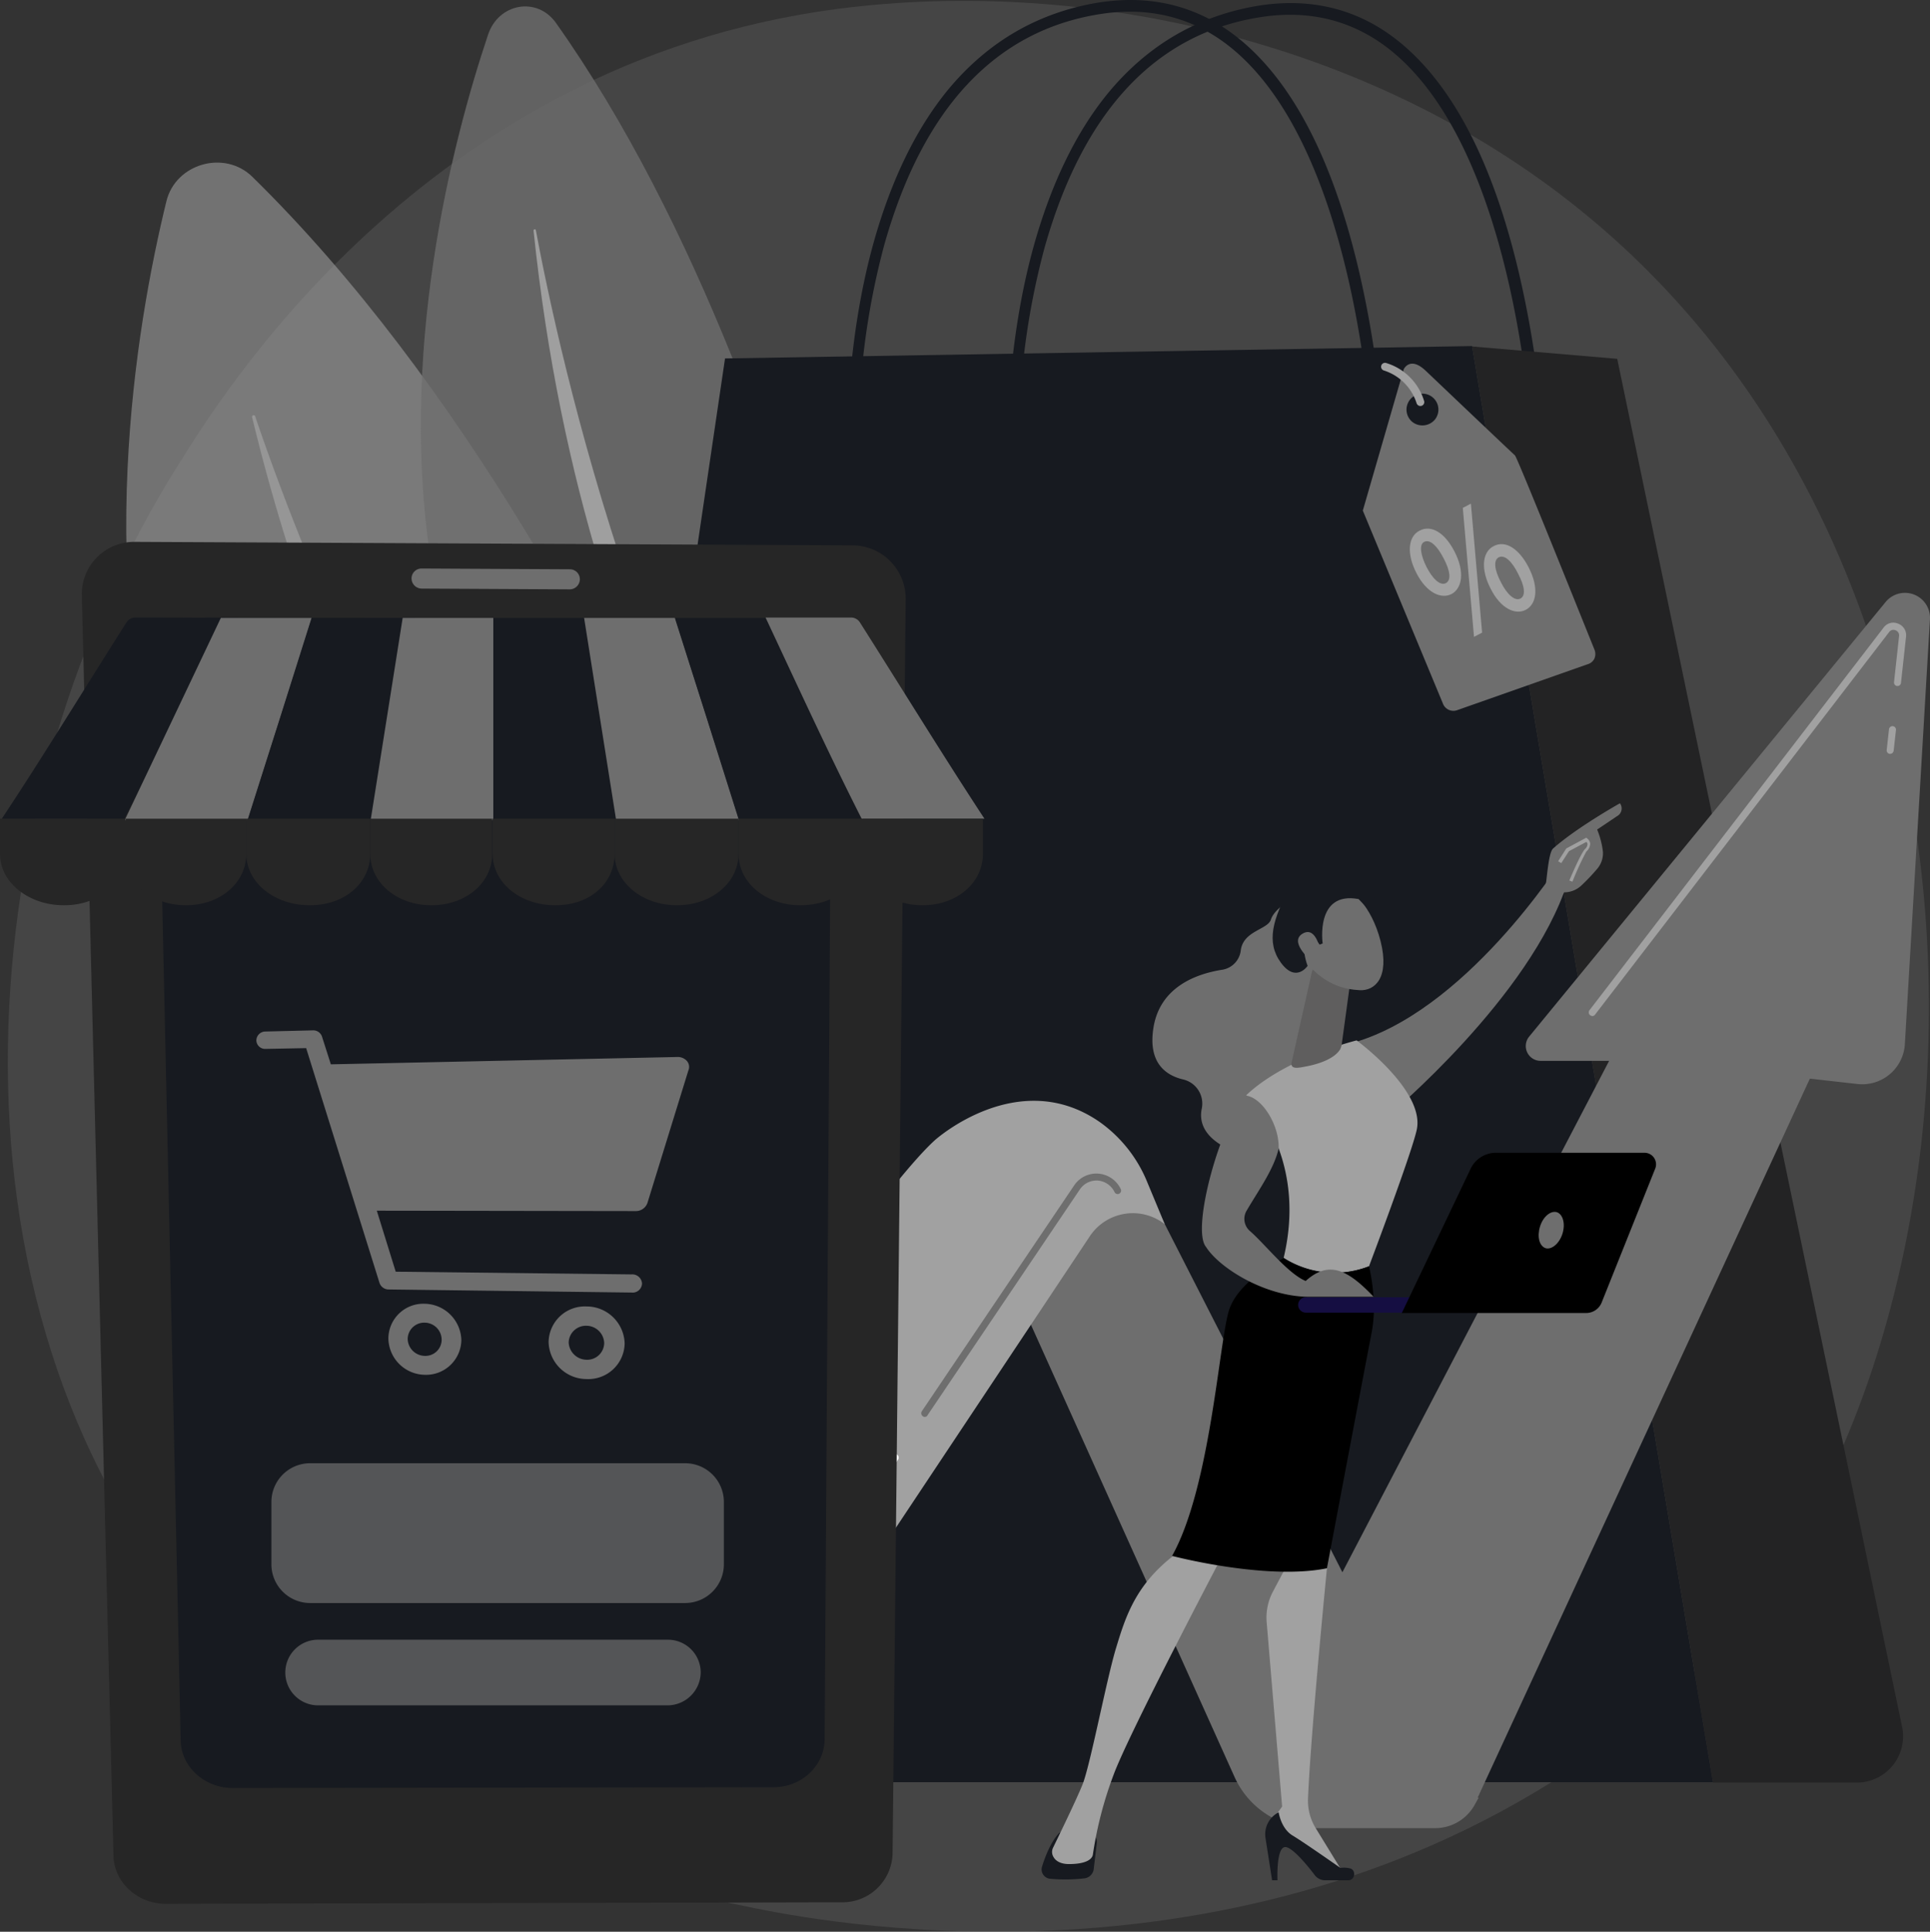 <svg xmlns="http://www.w3.org/2000/svg" xmlns:xlink="http://www.w3.org/1999/xlink" width="499.915" height="500.251" viewBox="0 0 499.915 500.251">
  <rect x="0" y="0" width="499.915" height="500.251" fill="#333333" stroke="none"/>
  <defs>
    <linearGradient id="linear-gradient" x1="0.823" y1="1.025" x2="0.379" y2="0.318" gradientUnits="objectBoundingBox">
      <stop offset="0" stop-color="#fdf53f"/>
      <stop offset="0.281" stop-color="#f3c14a"/>
      <stop offset="1" stop-color="#d93c65"/>
    </linearGradient>
    <linearGradient id="linear-gradient-2" x1="0.499" y1="1.312" x2="0.499" y2="5.872" gradientUnits="objectBoundingBox">
      <stop offset="0" stop-color="#171a20"/>
      <stop offset="1" stop-color="#593092"/>
    </linearGradient>
    <linearGradient id="linear-gradient-6" x1="-125.533" y1="-41.694" x2="-126.272" y2="-39.152" gradientUnits="objectBoundingBox">
      <stop offset="0"/>
      <stop offset="1" stop-color="#150e42"/>
    </linearGradient>
  </defs>
  <g id="Illustration" transform="translate(-1605 -1596.477)">
    <g id="Group_3511" data-name="Group 3511">
      <path id="Path_2938" data-name="Path 2938" d="M2046.9,2026.4c-10.2,10.8-19.9,17.7-27.5,23.2-89.8,64.4-196.1,45.6-218.6,41.1-33.3-6.8-97.8-19.9-144.4-74.7-70.5-82.9-59.5-213.5-4.8-299.8,10-15.8,62.8-103.3,170.2-117.4,65-8.5,140.8,8.6,195.6,54.6C2132.6,1749.9,2124.4,1944.8,2046.9,2026.4Z" fill="#6e6e6e" opacity="0.3"/>
      <g id="Group_3485" data-name="Group 3485">
        <g id="Group_3483" data-name="Group 3483" opacity="0.58">
          <path id="Path_2939" data-name="Path 2939" d="M1834.8,1947.7s-57.1-200.2-164.4-305.4c-7.2-7.1-19.9-3.5-22.3,6.3C1632.1,1714.1,1603.8,1911.8,1834.8,1947.7Z" fill="#a1a1a1"/>
          <path id="Path_2940" data-name="Path 2940" d="M1813.4,1935.8a.571.571,0,0,1-.7.9c-21.8-14.1-106.7-84.6-142.4-232.2a.413.413,0,0,1,.8-.2C1682.6,1738.3,1729.3,1863.5,1813.4,1935.8Z" fill="#fff" opacity="0.5"/>
        </g>
        <g id="Group_3484" data-name="Group 3484" opacity="0.79">
          <path id="Path_2941" data-name="Path 2941" d="M1846.8,1884s-25.3-179.3-97.8-281.6c-4.9-6.9-14.9-5.1-17.6,3.1C1713,1660.5,1673.1,1828.7,1846.8,1884Z" fill="#6e6e6e"/>
          <path id="Path_2942" data-name="Path 2942" d="M1831.5,1871.4c.4.5-.2,1.1-.6.7-15.4-14.5-74-84.4-87.7-215.9,0-.4.5-.5.6-.1C1749.5,1686.7,1773.7,1800,1831.5,1871.4Z" fill="#fff" opacity="0.5"/>
        </g>
      </g>
      <g id="Group_3492" data-name="Group 3492">
        <g id="Group_3487" data-name="Group 3487">
          <g id="Group_3486" data-name="Group 3486">
            <path id="Path_2943" data-name="Path 2943" d="M1867.5,1714.5a1.473,1.473,0,0,1-1.5-1.5c0-.3-.7-26.3,6.9-53.3,4.5-15.9,10.9-29.1,19.1-39.1,10.4-12.6,23.6-20.2,39.3-22.7,13.8-2.1,26.1,1.1,36.5,9.7,14.3,11.8,24.9,33.1,31.5,63.4a268.769,268.769,0,0,1,5.7,41.9,1.551,1.551,0,0,1-3.1.1c0-.8-3.3-76-36.2-103.1-9.7-8-21.2-11-34.1-9-27.2,4.2-46,24.3-56,59.6a194.647,194.647,0,0,0-6.7,52.4c.2.8-.5,1.5-1.4,1.6Z" fill="#171a20"/>
            <path id="Path_2944" data-name="Path 2944" d="M1741.3,2038.6l51.5-349.3,193.5-3.2,62.4,371.9H1758A16.874,16.874,0,0,1,1741.3,2038.6Z" fill="#171a20"/>
            <path id="Path_2945" data-name="Path 2945" d="M2023.9,1689.4l-37.6-3.2,62.4,371.9H2086a11.983,11.983,0,0,0,11.7-14.4Z" fill="#232324"/>
            <path id="Path_2946" data-name="Path 2946" d="M1826,1713.7a1.473,1.473,0,0,1-1.5-1.5c0-.3-.7-26.3,6.9-53.3,4.5-15.9,10.9-29.1,19.1-39.1,10.4-12.6,23.6-20.2,39.3-22.7,13.8-2.1,26.1,1.1,36.5,9.7,14.3,11.8,24.9,33.1,31.5,63.4a268.769,268.769,0,0,1,5.7,41.9,1.551,1.551,0,0,1-3.1.1c0-.8-3.3-76-36.2-103.1-9.7-8-21.2-11-34.1-9-27.2,4.2-46,24.3-56,59.6a194.647,194.647,0,0,0-6.7,52.4,1.537,1.537,0,0,1-1.4,1.6Z" fill="#171a20"/>
          </g>
        </g>
        <g id="Group_3491" data-name="Group 3491">
          <g id="Group_3489" data-name="Group 3489">
            <path id="Path_2947" data-name="Path 2947" d="M2018,1767a3.048,3.048,0,0,0,0-2.3c-4.4-10.9-20-49.8-20.6-50.3-.7-.6-23.1-21.9-23.1-21.9-4.1-3.9-5.7-.4-5.7-.4l-10.6,36.6,20.8,50.1a2.9,2.9,0,0,0,3.6,1.6l33.8-11.9A2.766,2.766,0,0,0,2018,1767Zm-47.1-61.2a4.131,4.131,0,1,1,5.8-.7A4.226,4.226,0,0,1,1970.9,1705.8Z" fill="#6e6e6e"/>
            <g id="Group_3488" data-name="Group 3488">
              <path id="Path_2948" data-name="Path 2948" d="M1981.7,1739.2c2.9,5.6,1.9,9.7-.7,11.1-2.7,1.4-6.5-.3-9.1-5.4-2.6-5-2.2-9.5.8-11C1975.7,1732.3,1979.2,1734.4,1981.7,1739.2Zm5.1,22.2-2.9-33.4,2.1-1.1,2.9,33.4Zm-12.3-18.1c1.6,3.1,3.5,4.9,5,4.2,1.5-.8,1.1-3.3-.6-6.5-1.5-2.9-3.4-5-5-4.2C1972.5,1737.5,1973,1740.3,1974.5,1743.3Zm26.4,0c2.9,5.6,2,9.7-.7,11.1s-6.5-.3-9.1-5.5c-2.6-5-2.2-9.5.8-11C1994.9,1736.3,1998.4,1738.5,2000.9,1743.3Zm-7.1,4c1.5,3,3.5,4.9,5,4.2,1.5-.8,1.1-3.3-.6-6.5-1.5-3-3.4-5-5-4.2C1991.7,1741.6,1992.2,1744.3,1993.8,1747.3Z" fill="#a1a1a1"/>
            </g>
          </g>
          <g id="Group_3490" data-name="Group 3490">
            <path id="Path_2949" data-name="Path 2949" d="M1972.7,1701.6a1.085,1.085,0,0,1-.8-.8h0a13.045,13.045,0,0,0-8.5-8.4,1.012,1.012,0,0,1,.7-1.9,14.669,14.669,0,0,1,9.8,9.9,1.012,1.012,0,0,1-.8,1.2Z" fill="#a1a1a1"/>
          </g>
        </g>
      </g>
      <g id="Group_3493" data-name="Group 3493">
        <path id="Path_2950" data-name="Path 2950" d="M1935.2,2037.2l86.6-166h-17.7a3.843,3.843,0,0,1-3-6.3l92.3-112.5a6.481,6.481,0,0,1,11.5,4.5l-6.5,110a11.052,11.052,0,0,1-12.2,10.3l-12.4-1.4-86,186.1a13.682,13.682,0,0,1-12.4,7.9h-29.8Z" fill="#6e6e6e"/>
        <path id="Path_2951" data-name="Path 2951" d="M1863.6,1920.8l61.2,135.9a22.45,22.45,0,0,0,20.5,13.2h31.5a11.724,11.724,0,0,0,10.1-5.9l1.1-2h0a8.928,8.928,0,0,1-8-4.9l-81.5-159.7Z" fill="#6e6e6e"/>
        <path id="Path_2952" data-name="Path 2952" d="M1906.7,1913.5h0a13.389,13.389,0,0,0-19.4,3.1l-89.9,135.1a38.8,38.8,0,0,1-32.3,17.3h-12.7l-10.3-29.7s83.6-128.2,105.1-147.6c0,0,21.5-19.3,42.6-4.7a35.448,35.448,0,0,1,12.4,15.7Z" fill="#a1a1a1"/>
        <path id="Path_2953" data-name="Path 2953" d="M1644.2,1959.6s15.1-18.8,44.2-21.7c0,0,13.9,4.7,41.5,54.2s45.9,72,67.4,59.7l-1.8,3a32.562,32.562,0,0,1-27.8,15.7h-11.9a40.609,40.609,0,0,1-33-16.9C1701.4,2023.6,1657.4,1964.2,1644.2,1959.6Z" fill="url(#linear-gradient)"/>
        <path id="Path_2954" data-name="Path 2954" d="M2094.6,1791.7h-.1a.9.9,0,0,1-.8-1l.6-5.4a.906.906,0,0,1,1.8.2l-.6,5.4A.948.948,0,0,1,2094.6,1791.7Z" fill="#a1a1a1"/>
        <path id="Path_2955" data-name="Path 2955" d="M2017.5,1859.6a1.421,1.421,0,0,1-.6-.2.948.948,0,0,1-.2-1.3l76.2-99.1a3.105,3.105,0,0,1,3.8-1,3.17,3.17,0,0,1,2,3.4l-1.3,11.9a.906.906,0,1,1-1.8-.2l1.3-11.9a1.386,1.386,0,0,0-.9-1.5,1.363,1.363,0,0,0-1.7.5l-76.2,99.1A.856.856,0,0,1,2017.5,1859.6Z" fill="#a1a1a1"/>
        <path id="Path_2956" data-name="Path 2956" d="M1844.5,1963.4a.764.764,0,0,1-.5-.2.932.932,0,0,1-.2-1.3l39.4-58.4a6.924,6.924,0,0,1,6.3-3.1,7.03,7.03,0,0,1,5.8,4,.894.894,0,0,1-1.6.8,5.276,5.276,0,0,0-4.3-3,5.21,5.21,0,0,0-4.7,2.3l-39.4,58.4A.824.824,0,0,1,1844.5,1963.4Z" fill="#6e6e6e"/>
        <path id="Path_2957" data-name="Path 2957" d="M1834.3,1978.6a.764.764,0,0,1-.5-.2.932.932,0,0,1-.2-1.3l2.5-3.7a.93.93,0,1,1,1.5,1.1l-2.5,3.7A.91.91,0,0,1,1834.3,1978.6Z" fill="#fff"/>
      </g>
      <g id="Group_3506" data-name="Group 3506">
        <g id="Group_3495" data-name="Group 3495">
          <g id="Group_3494" data-name="Group 3494">
            <path id="Path_2958" data-name="Path 2958" d="M1836.2,2076.6a12.989,12.989,0,0,1-13.2,12.5l-175.1.4c-7.3,0-13.4-5.6-13.5-12.5l-8.2-326.2a13.542,13.542,0,0,1,13.7-14l185.9.9a13.831,13.831,0,0,1,13.8,14.1Z" fill="#262626"/>
            <path id="Path_2959" data-name="Path 2959" d="M1820.4,1770.6a13.636,13.636,0,0,0-13.7-13.6l-147.5-.6a13.259,13.259,0,0,0-13.5,13.5l6.1,277.3c.1,6.8,6.2,12.3,13.4,12.3l140.2-.2c7.2,0,13.1-5.5,13.2-12.3Z" fill="#171a20"/>
            <path id="Path_2960" data-name="Path 2960" d="M1755.2,1746.5a2.647,2.647,0,0,1-2.6,2.6l-38.4-.2a2.647,2.647,0,0,1-2.6-2.6h0a2.582,2.582,0,0,1,2.6-2.6l38.4.2a2.582,2.582,0,0,1,2.6,2.6Z" fill="#6e6e6e"/>
          </g>
        </g>
        <g id="Group_3504" data-name="Group 3504">
          <g id="Group_3499" data-name="Group 3499">
            <path id="Path_2961" data-name="Path 2961" d="M1640.2,1756.4a2.73,2.73,0,0,0-2.4,1.2c-10.8,17-21.6,34.7-32.4,51h31.8c8.3-16.3,16.6-34.5,24.9-52.1C1654.9,1756.4,1647.5,1756.4,1640.2,1756.4Z" fill="url(#linear-gradient-2)"/>
            <path id="Path_2962" data-name="Path 2962" d="M1669.1,1808.9h-31.8c8.3-17.5,16.6-34.9,24.9-52.4h23.5Q1677.45,1782.75,1669.1,1808.9Z" fill="#6e6e6e"/>
            <g id="Group_3496" data-name="Group 3496">
              <path id="Path_2963" data-name="Path 2963" d="M1701,1808.9h-31.8c5.5-17.5,11.1-34.9,16.6-52.4h23.5Q1705.1,1782.75,1701,1808.9Z" fill="url(#linear-gradient-2)"/>
            </g>
            <path id="Path_2964" data-name="Path 2964" d="M1732.8,1808.9H1701c2.8-17.5,5.5-34.9,8.3-52.4h23.5Z" fill="#6e6e6e"/>
            <g id="Group_3497" data-name="Group 3497">
              <path id="Path_2965" data-name="Path 2965" d="M1764.6,1808.9h-31.8v-52.4h23.5C1759.1,1774,1761.8,1791.5,1764.6,1808.9Z" fill="url(#linear-gradient-2)"/>
            </g>
            <path id="Path_2966" data-name="Path 2966" d="M1796.4,1808.9h-31.8c-2.8-17.5-5.5-34.9-8.3-52.4h23.5Q1788.2,1782.75,1796.4,1808.9Z" fill="#6e6e6e"/>
            <g id="Group_3498" data-name="Group 3498">
              <path id="Path_2967" data-name="Path 2967" d="M1828.3,1808.9h-31.8c-5.5-17.5-11.1-34.9-16.6-52.4h23.5Q1815.85,1782.75,1828.3,1808.9Z" fill="url(#linear-gradient-2)"/>
            </g>
            <path id="Path_2968" data-name="Path 2968" d="M1827.7,1757.6a2.73,2.73,0,0,0-2.4-1.2h-22c8.3,17.7,16.6,35.8,24.9,52.1H1860C1849.3,1792.2,1838.5,1774.6,1827.7,1757.6Z" fill="#6e6e6e"/>
          </g>
          <g id="Group_3500" data-name="Group 3500">
            <path id="Path_2969" data-name="Path 2969" d="M1605,1808.5v9.1c0,7.6,7.7,13.3,16.4,13.3h.3c8.8,0,15.8-5.7,15.8-13.3v-9.1Z" fill="#262626"/>
            <path id="Path_2970" data-name="Path 2970" d="M1637.6,1808.5v9.1c0,7.6,6.8,13.3,15.4,13.3h.3c8.6,0,15.5-5.7,15.5-13.3v-9.1Z" fill="#262626"/>
          </g>
          <g id="Group_3501" data-name="Group 3501">
            <path id="Path_2971" data-name="Path 2971" d="M1668.8,1808.5v9.1c0,7.6,7.5,13.3,16.3,13.3h.3c8.8,0,15.5-5.7,15.5-13.3v-9.1Z" fill="#262626"/>
            <path id="Path_2972" data-name="Path 2972" d="M1700.9,1808.5v9.1c0,7.6,7.1,13.3,15.7,13.3h.3c8.6,0,15.6-5.7,15.6-13.3v-9.1Z" fill="#262626"/>
          </g>
          <g id="Group_3502" data-name="Group 3502">
            <path id="Path_2973" data-name="Path 2973" d="M1732.6,1808.5v9.1c0,7.6,7.3,13.3,16.1,13.3h.3c8.8,0,15.2-5.7,15.2-13.3v-9.1Z" fill="#262626"/>
            <path id="Path_2974" data-name="Path 2974" d="M1764.2,1808.5v9.1c0,7.6,7.4,13.3,16,13.3h.3c8.6,0,15.8-5.7,15.8-13.3v-9.1Z" fill="#262626"/>
          </g>
          <g id="Group_3503" data-name="Group 3503">
            <path id="Path_2975" data-name="Path 2975" d="M1796.3,1808.5v9.1c0,7.6,7.2,13.3,15.9,13.3h.3c8.8,0,15.9-5.7,15.9-13.3v-9.1Z" fill="#262626"/>
            <path id="Path_2976" data-name="Path 2976" d="M1828.5,1808.5v9.1c0,7.6,6.7,13.3,15.3,13.3h.3c8.6,0,15.5-5.7,15.5-13.3v-9.1Z" fill="#262626"/>
          </g>
        </g>
        <g id="Group_3505" data-name="Group 3505">
          <path id="Path_2977" data-name="Path 2977" d="M1782.9,1871.2a3.174,3.174,0,0,0-2.5-1l-89.7,1.9-2.3-7.2a2.373,2.373,0,0,0-2.3-1.6l-12.3.3a2.348,2.348,0,0,0-2.4,2.3,2.268,2.268,0,0,0,2.4,2.2l10.5-.2,19,60.8a2.494,2.494,0,0,0,2.4,1.7l62.9.8a2.436,2.436,0,0,0,2.7-2.3,2.51,2.51,0,0,0-2.7-2.4l-61.1-.7-4.9-15.8,67.1.1a3.162,3.162,0,0,0,3-2.1l10.6-34.3A2.345,2.345,0,0,0,1782.9,1871.2Z" fill="#6e6e6e"/>
          <path id="Path_2978" data-name="Path 2978" d="M1715,1934.1a9.057,9.057,0,0,0-9.4,9,9.586,9.586,0,0,0,9.4,9.4,9.143,9.143,0,0,0,9.5-9A9.676,9.676,0,0,0,1715,1934.1Zm0,13.5a4.506,4.506,0,0,1-4.4-4.4,4.271,4.271,0,0,1,4.4-4.2,4.439,4.439,0,0,1,4.4,4.4A4.209,4.209,0,0,1,1715,1947.6Z" fill="#6e6e6e"/>
          <path id="Path_2979" data-name="Path 2979" d="M1756.9,1934.8a9.382,9.382,0,0,0-9.8,9.2,9.842,9.842,0,0,0,9.8,9.6,9.41,9.41,0,0,0,9.9-9.2A9.865,9.865,0,0,0,1756.9,1934.8Zm0,13.8a4.7,4.7,0,0,1-4.6-4.5,4.467,4.467,0,0,1,4.6-4.3,4.634,4.634,0,0,1,4.6,4.5A4.4,4.4,0,0,1,1756.9,1948.6Z" fill="#6e6e6e"/>
        </g>
        <path id="Path_2980" data-name="Path 2980" d="M1782.5,2011.6h-97.2a10.029,10.029,0,0,1-10-10v-16.2a10.029,10.029,0,0,1,10-10h97.2a10.029,10.029,0,0,1,10,10v16.2A10.029,10.029,0,0,1,1782.5,2011.6Z" fill="#6e6e6e" opacity="0.7"/>
        <path id="Path_2981" data-name="Path 2981" d="M1778,2038.1h-90.6a8.493,8.493,0,0,1-8.5-8.5h0a8.493,8.493,0,0,1,8.5-8.5H1778a8.493,8.493,0,0,1,8.5,8.5h0A8.623,8.623,0,0,1,1778,2038.1Z" fill="#6e6e6e" opacity="0.7"/>
      </g>
      <g id="Group_3510" data-name="Group 3510">
        <path id="Path_2982" data-name="Path 2982" d="M1940.9,1828.6s-5.7,2.8-6.7,6c-.8,2.6-7.1,2.9-7.8,7.9a5.734,5.734,0,0,1-4.8,5.1c-6.4,1-16.4,4.3-17.9,15.5-1.2,8.5,3.1,11.8,7.7,12.9a6.421,6.421,0,0,1,4.9,7.5c-.7,3.2.3,7,5.9,10,12.6,6.6,25.2-15.7,25.2-15.7l2.6-39.1Z" fill="#6e6e6e"/>
        <path id="Path_2983" data-name="Path 2983" d="M2009.5,1819.3s-25.2,39.8-55.1,47.5c0,0,5.8,16.6,10.3,18.5,0,0,36.8-30.7,46.3-60.3Z" fill="#6e6e6e"/>
        <path id="Path_2984" data-name="Path 2984" d="M1889.1,2073.8l-.8,6.7a2.758,2.758,0,0,1-2.4,2.4,43.567,43.567,0,0,1-9,.1,2.44,2.44,0,0,1-2-3.1c.8-2.6,2.3-6.5,4.5-8.8h7.4A2.421,2.421,0,0,1,1889.1,2073.8Z" fill="#171a20"/>
        <path id="Path_2985" data-name="Path 2985" d="M1947.4,1995.3l1.3,7.4s-4.2,42.6-4.9,59.6a13.553,13.553,0,0,0,2,7.6l7.3,11.9-18.6-11-.4-2.3,3-4.2-4-47.7a14.336,14.336,0,0,1,1.7-8.1l3.8-7.2Z" fill="#a1a1a1"/>
        <path id="Path_2986" data-name="Path 2986" d="M1954.2,2083.4h-5.9a3.369,3.369,0,0,1-2.8-1.4c-1.8-2.4-5.7-7.1-7.5-7.2-2.5-.2-2.1,8.6-2.1,8.6h-1.4l-1.7-10.9a6.375,6.375,0,0,1,3.4-6.7s.6,4.2,3.6,6,12.4,8.4,12.4,8.4a6.582,6.582,0,0,1,2.4.1C1956.3,2080.6,1956.1,2083.4,1954.2,2083.4Z" fill="#171a20"/>
        <path id="Path_2987" data-name="Path 2987" d="M1921.9,1998.8s-24.6,46.7-28.5,57.4a99.262,99.262,0,0,0-5.3,20.4c-.1,1.3-1.7,2.6-6.2,2.6-2.3,0-3.5-.9-4-1.8a2.489,2.489,0,0,1-.1-2.5c1.4-2.9,5.9-12.1,7.6-16.3,2-5,6.3-27.6,8.7-35.4,2.4-7.9,5-16.4,15.3-24.2C1909.3,1998.8,1916.3,1991.9,1921.9,1998.8Z" fill="#a1a1a1"/>
        <path id="Path_2988" data-name="Path 2988" d="M1937.5,1922.2c6.4-26.9-9.7-42.1-9.7-42.1,10.2-9.7,28.6-14.2,28.6-14.2s17.6,12.9,15.6,23c-1.2,5.9-12.4,35.5-12.4,35.5A24.547,24.547,0,0,1,1937.5,1922.2Z" fill="#a1a1a1"/>
        <path id="Path_2989" data-name="Path 2989" d="M1923.4,1935.6c2.6-7.8,14.1-13.3,14.1-13.3a24.711,24.711,0,0,0,22.1,2.1s2.3,8.9.7,17.1-11.6,61.1-11.6,61.1c-15.8,3.2-40.1-3.2-40.1-3.2C1918.6,1981.5,1920.8,1943.4,1923.4,1935.6Z"/>
        <path id="Path_2990" data-name="Path 2990" d="M1944.8,1848.2l-5.2,23.2c-.5,2,1.4,1.7,3.4,1.3,3.4-.6,7.7-2,9.2-4.6l.3-.9,2.2-16.1a2.76,2.76,0,0,0-1.7-3l-4.3-1.9A2.888,2.888,0,0,0,1944.8,1848.2Z" fill="#5f5e5e"/>
        <g id="Group_3507" data-name="Group 3507">
          <path id="Path_2991" data-name="Path 2991" d="M1954.7,1827s5.5,3.7,7.9,13.2-1.5,12.9-5.4,12.7-9.6-1.4-14.6-8.2S1947.5,1822.5,1954.7,1827Z" fill="#6e6e6e"/>
          <path id="Path_2992" data-name="Path 2992" d="M1947.6,1840.8s-2-13.6,9.3-11.5l2.3,2.4s5.5-6.2-.6-10.9-14.6-3.5-19.3,5.1-6.4,14.6-2.5,19.9,6.9.8,6.9.8-1.8-4.6-.3-6.6,3.4,1.1,3.4,1.1Z" fill="#171a20"/>
          <path id="Path_2993" data-name="Path 2993" d="M1947.1,1843.2s-1-7-4.6-5,1.3,6.5,3.2,8.1Z" fill="#6e6e6e"/>
        </g>
        <g id="Group_3508" data-name="Group 3508">
          <path id="Path_2994" data-name="Path 2994" d="M2009.3,1827.5c.1.8-3,1.4-3.9-2.1.3-1.5.7-8.2,1.9-9.2,6.2-5.5,17.3-11.7,17.3-11.7a2.245,2.245,0,0,1-.4,3.1l-5.5,3.7a21.49,21.49,0,0,1,1.5,5.8,6.249,6.249,0,0,1-1.6,4.5,49.923,49.923,0,0,1-3.9,4.1A6.471,6.471,0,0,1,2009.3,1827.5Z" fill="#6e6e6e"/>
          <path id="Path_2995" data-name="Path 2995" d="M2012.3,1824.8l-.8-.3c.1-.3,2.8-6.7,4-8.1a1.877,1.877,0,0,0,.7-1.3.864.864,0,0,0-.3-.6l-4.5,2.4-2,3.1-.8-.5,2.1-3.3,5.2-2.8.2.2a1.873,1.873,0,0,1,.8,1.4,2.928,2.928,0,0,1-1,2A73.184,73.184,0,0,0,2012.3,1824.8Z" fill="#a1a1a1"/>
        </g>
        <g id="Group_3509" data-name="Group 3509">
          <path id="Path_2996" data-name="Path 2996" d="M1943.2,1936.4h46.2a2.094,2.094,0,0,0,2.1-2,1.97,1.97,0,0,0-2.1-2h-46.1a2,2,0,1,0-.1,4Z" fill="url(#linear-gradient-6)"/>
          <path id="Path_2997" data-name="Path 2997" d="M2030.9,1895h-38.4a7.255,7.255,0,0,0-6.6,4.2l-17.8,37.3h47.7a4.339,4.339,0,0,0,4.1-2.8l13.8-34.5A2.994,2.994,0,0,0,2030.9,1895Z"/>
          <path id="Path_2998" data-name="Path 2998" d="M2003.9,1914.1c-.8,2.6-.2,5,1.4,5.6,1.6.5,3.6-1.2,4.4-3.7s.2-5-1.4-5.6C2006.7,1909.9,2004.7,1911.5,2003.9,1914.1Z" fill="#6e6e6e"/>
        </g>
        <path id="Path_2999" data-name="Path 2999" d="M1927.7,1880.2c-6.3,6.4-14.3,34.5-10.3,39.2,3.5,5.5,15.4,12.9,26.7,12.9h16.7c-7-7.4-11.8-9.3-17.6-4.1-4.6-1.9-10.5-9.5-14.4-12.9a4.156,4.156,0,0,1-.9-5.3c3.1-5.3,7.1-10.8,8.3-16.1C1936.4,1887.7,1931.8,1880.6,1927.7,1880.2Z" fill="#6e6e6e"/>
      </g>
    </g>
  </g>
</svg>
